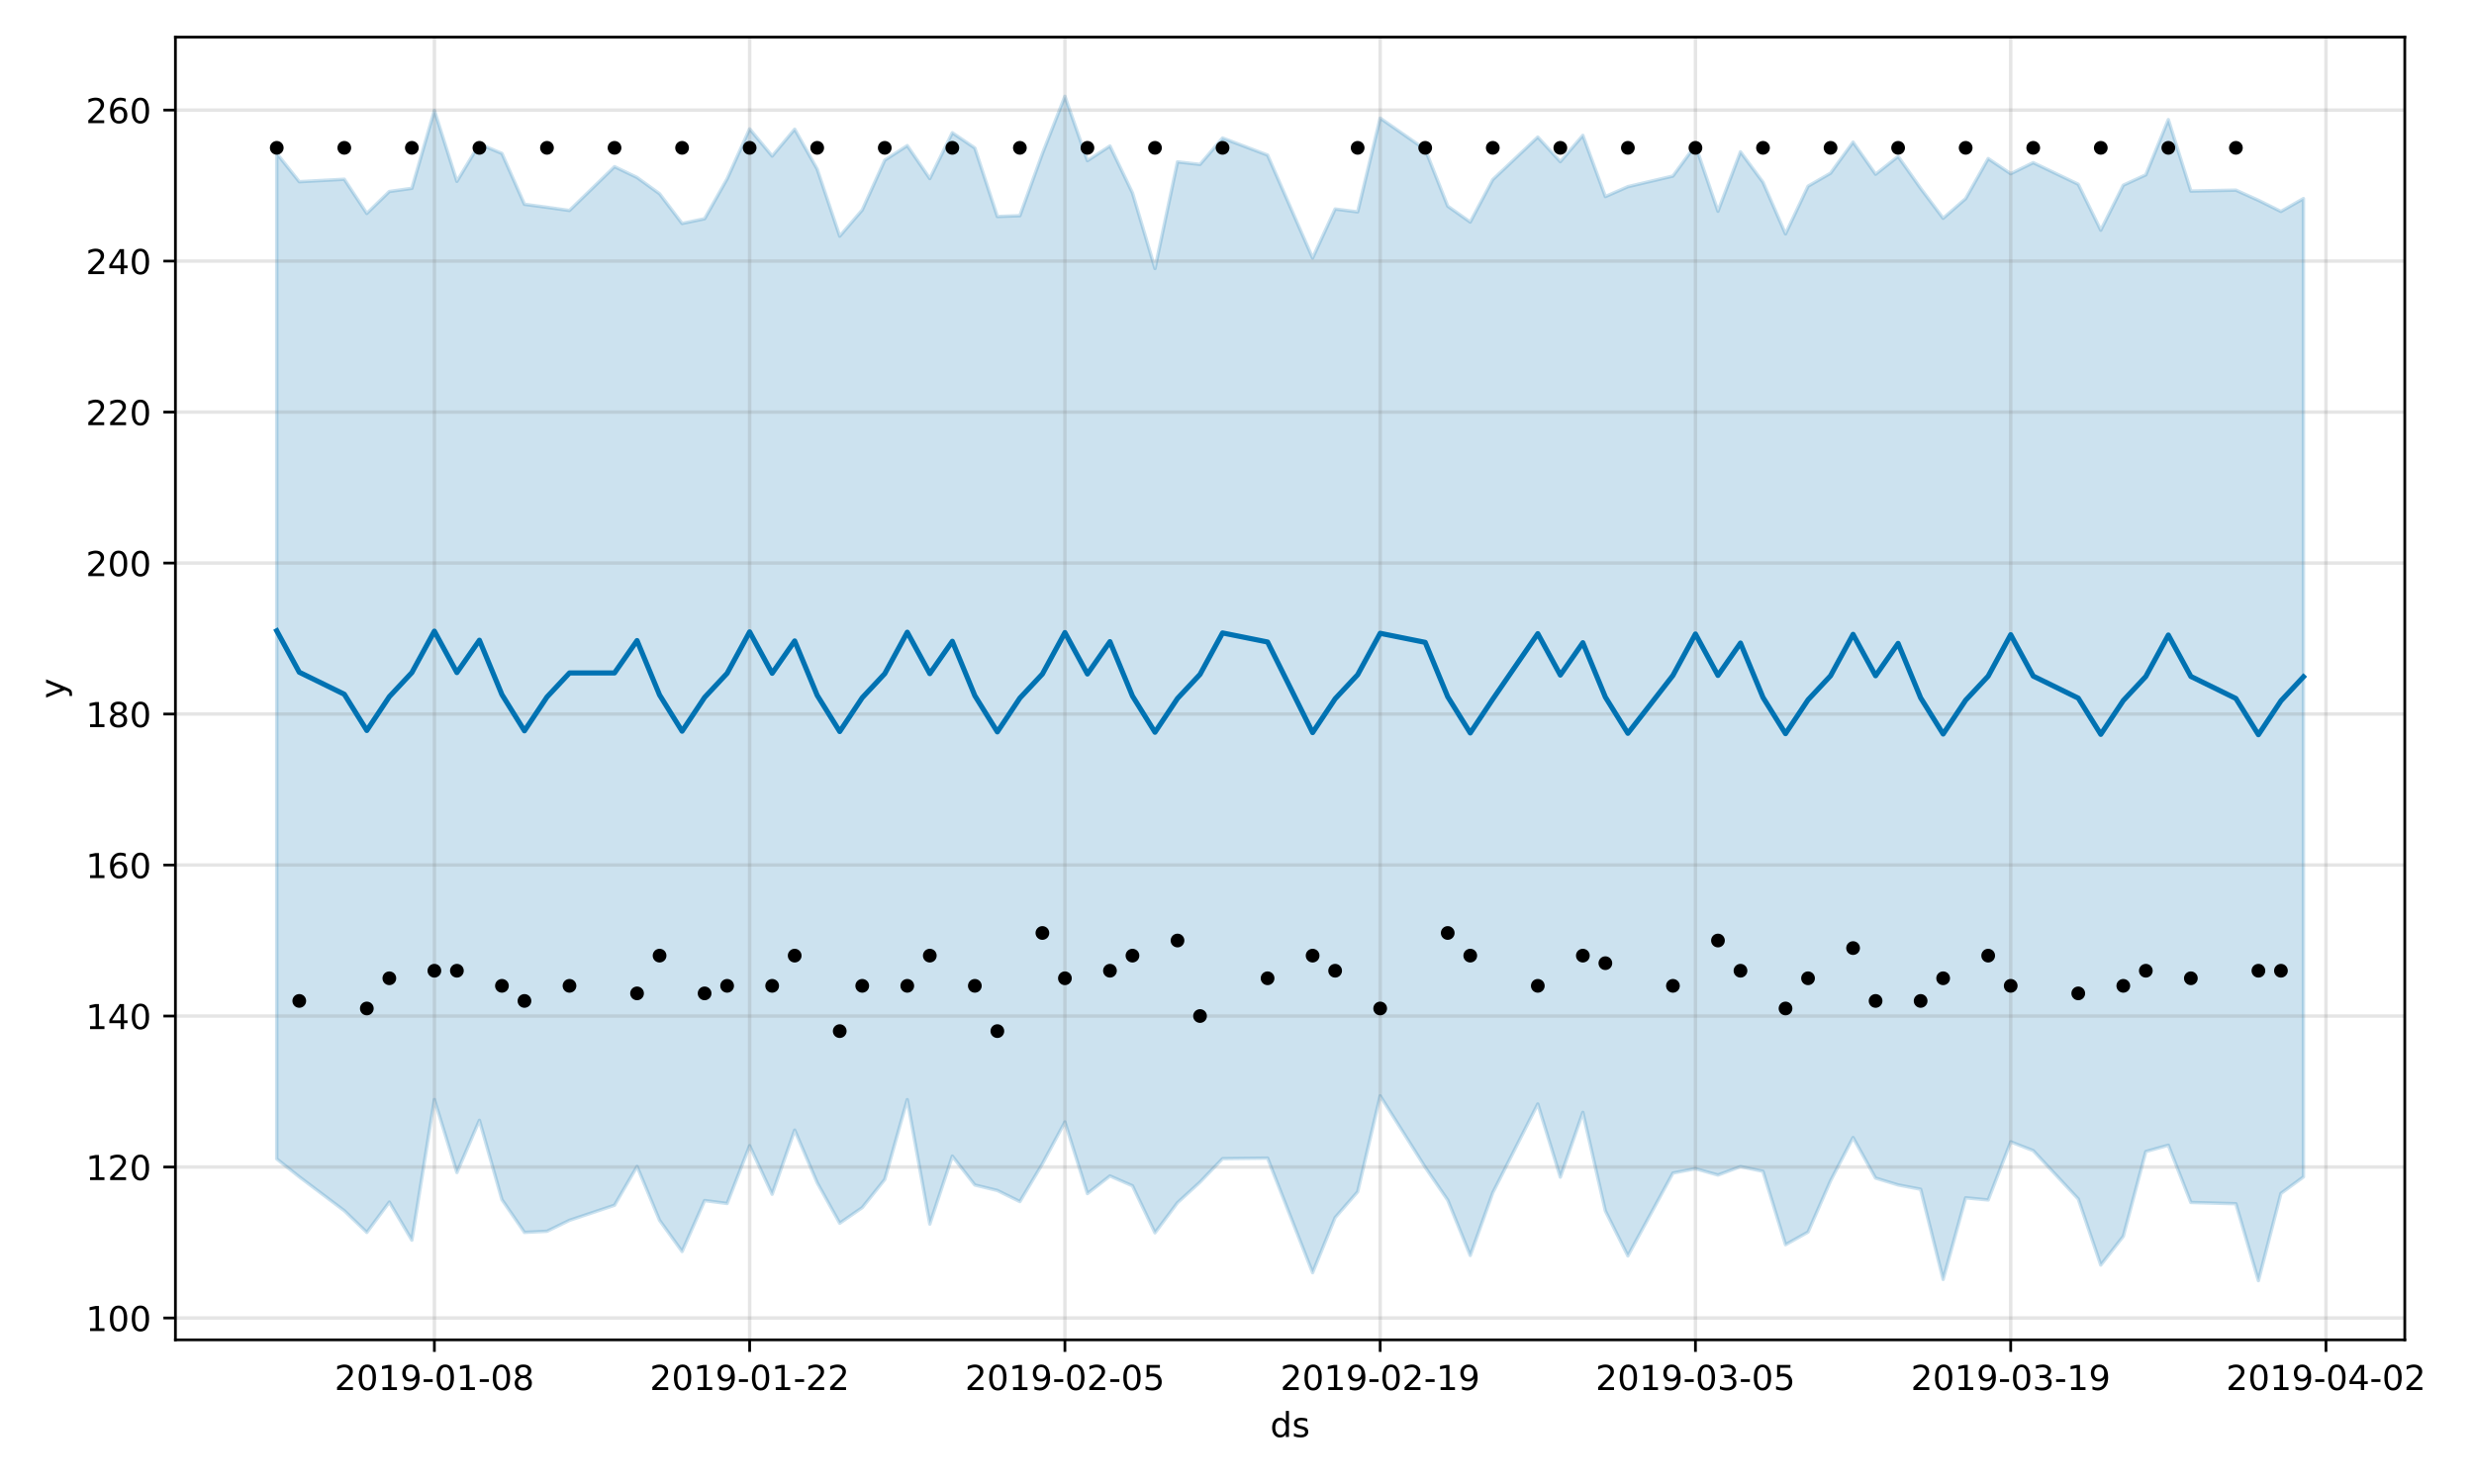 <?xml version="1.0" encoding="utf-8" standalone="no"?>
<!DOCTYPE svg PUBLIC "-//W3C//DTD SVG 1.1//EN"
  "http://www.w3.org/Graphics/SVG/1.1/DTD/svg11.dtd">
<!-- Created with matplotlib (https://matplotlib.org/) -->
<svg height="432pt" version="1.1" viewBox="0 0 720 432" width="720pt" xmlns="http://www.w3.org/2000/svg" xmlns:xlink="http://www.w3.org/1999/xlink">
 <defs>
  <style type="text/css">
*{stroke-linecap:butt;stroke-linejoin:round;}
  </style>
 </defs>
 <g id="figure_1">
  <g id="patch_1">
   <path d="M 0 432 
L 720 432 
L 720 0 
L 0 0 
z
" style="fill:#ffffff;"/>
  </g>
  <g id="axes_1">
   <g id="patch_2">
    <path d="M 51.05 390.04 
L 699.857 390.04 
L 699.857 10.8 
L 51.05 10.8 
z
" style="fill:#ffffff;"/>
   </g>
   <g id="PolyCollection_1">
    <defs>
     <path d="M 80.541 -387.337 
L 80.541 -94.64 
L 87.095 -89.426 
L 100.202 -79.551 
L 106.756 -73.233 
L 113.309 -82.071 
L 119.863 -70.975 
L 126.417 -111.919 
L 132.97 -90.672 
L 139.524 -105.872 
L 146.077 -82.779 
L 152.631 -73.239 
L 159.185 -73.569 
L 165.738 -76.756 
L 178.845 -81.15 
L 185.399 -92.448 
L 191.953 -76.766 
L 198.506 -67.678 
L 205.06 -82.511 
L 211.613 -81.656 
L 218.167 -98.473 
L 224.721 -84.349 
L 231.274 -103.017 
L 237.828 -87.706 
L 244.381 -75.918 
L 250.935 -80.462 
L 257.489 -88.652 
L 264.042 -111.895 
L 270.596 -75.663 
L 277.15 -95.452 
L 283.703 -87.039 
L 290.257 -85.448 
L 296.81 -82.21 
L 303.364 -93.2 
L 309.918 -105.384 
L 316.471 -84.541 
L 323.025 -89.669 
L 329.578 -86.802 
L 336.132 -73.124 
L 342.686 -81.892 
L 349.239 -87.876 
L 355.793 -94.705 
L 368.9 -94.861 
L 382.007 -61.527 
L 388.561 -77.557 
L 395.114 -85.068 
L 401.668 -112.989 
L 414.775 -92.209 
L 421.329 -82.636 
L 427.883 -66.532 
L 434.436 -84.784 
L 447.543 -110.621 
L 454.097 -89.339 
L 460.651 -108.185 
L 467.204 -79.49 
L 473.758 -66.413 
L 486.865 -90.521 
L 493.419 -91.786 
L 499.972 -89.939 
L 506.526 -92.395 
L 513.079 -91.019 
L 519.633 -69.666 
L 526.187 -73.339 
L 532.74 -88.268 
L 539.294 -100.856 
L 545.847 -89.049 
L 552.401 -87.061 
L 558.955 -85.805 
L 565.508 -59.555 
L 572.062 -83.312 
L 578.616 -82.689 
L 585.169 -99.601 
L 591.723 -97.046 
L 604.83 -82.983 
L 611.384 -63.738 
L 617.937 -72.117 
L 624.491 -96.78 
L 631.044 -98.617 
L 637.598 -81.953 
L 650.705 -81.583 
L 657.259 -59.198 
L 663.812 -84.592 
L 670.366 -89.396 
L 670.366 -374.193 
L 670.366 -374.193 
L 663.812 -370.448 
L 657.259 -373.698 
L 650.705 -376.65 
L 637.598 -376.378 
L 631.044 -397.179 
L 624.491 -381.107 
L 617.937 -378.095 
L 611.384 -364.984 
L 604.83 -378.368 
L 591.723 -384.654 
L 585.169 -381.429 
L 578.616 -385.832 
L 572.062 -374.19 
L 565.508 -368.455 
L 558.955 -377.186 
L 552.401 -386.463 
L 545.847 -381.279 
L 539.294 -390.634 
L 532.74 -381.587 
L 526.187 -377.797 
L 519.633 -363.912 
L 513.079 -378.941 
L 506.526 -387.798 
L 499.972 -370.506 
L 493.419 -389.691 
L 486.865 -380.755 
L 473.758 -377.665 
L 467.204 -374.776 
L 460.651 -392.598 
L 454.097 -384.936 
L 447.543 -392.108 
L 434.436 -379.712 
L 427.883 -367.357 
L 421.329 -371.987 
L 414.775 -388.496 
L 401.668 -397.618 
L 395.114 -370.323 
L 388.561 -371.153 
L 382.007 -356.902 
L 368.9 -386.851 
L 355.793 -391.823 
L 349.239 -384.141 
L 342.686 -384.878 
L 336.132 -353.841 
L 329.578 -375.854 
L 323.025 -389.502 
L 316.471 -385.224 
L 309.918 -403.962 
L 303.364 -387.293 
L 296.81 -369.213 
L 290.257 -368.968 
L 283.703 -388.92 
L 277.15 -393.357 
L 270.596 -380.023 
L 264.042 -389.613 
L 257.489 -385.376 
L 250.935 -370.871 
L 244.381 -363.253 
L 237.828 -382.761 
L 231.274 -394.395 
L 224.721 -386.578 
L 218.167 -394.483 
L 211.613 -379.944 
L 205.06 -368.327 
L 198.506 -366.956 
L 191.953 -375.594 
L 185.399 -380.344 
L 178.845 -383.482 
L 165.738 -370.731 
L 159.185 -371.655 
L 152.631 -372.532 
L 146.077 -387.337 
L 139.524 -390.062 
L 132.97 -379.212 
L 126.417 -399.854 
L 119.863 -377.178 
L 113.309 -376.261 
L 106.756 -369.868 
L 100.202 -379.824 
L 87.095 -379.111 
L 80.541 -387.337 
z
" id="m2e6fd5de5d" style="stroke:#0072b2;stroke-opacity:0.2;"/>
    </defs>
    <g clip-path="url(#p845498a375)">
     <use style="fill:#0072b2;fill-opacity:0.2;stroke:#0072b2;stroke-opacity:0.2;" x="0" xlink:href="#m2e6fd5de5d" y="432"/>
    </g>
   </g>
   <g id="matplotlib.axis_1">
    <g id="xtick_1">
     <g id="line2d_1">
      <path clip-path="url(#p845498a375)" d="M 126.417 390.04 
L 126.417 10.8 
" style="fill:none;stroke:#808080;stroke-linecap:square;stroke-opacity:0.2;"/>
     </g>
     <g id="line2d_2">
      <defs>
       <path d="M 0 0 
L 0 3.5 
" id="mdacd882f57" style="stroke:#000000;stroke-width:0.8;"/>
      </defs>
      <g>
       <use style="stroke:#000000;stroke-width:0.8;" x="126.417" xlink:href="#mdacd882f57" y="390.04"/>
      </g>
     </g>
     <g id="text_1">
      <!-- 2019-01-08 -->
      <defs>
       <path d="M 19.188 8.297 
L 53.609 8.297 
L 53.609 0 
L 7.328 0 
L 7.328 8.297 
Q 12.938 14.109 22.625 23.891 
Q 32.328 33.688 34.812 36.531 
Q 39.547 41.844 41.422 45.531 
Q 43.312 49.219 43.312 52.781 
Q 43.312 58.594 39.234 62.25 
Q 35.156 65.922 28.609 65.922 
Q 23.969 65.922 18.812 64.312 
Q 13.672 62.703 7.812 59.422 
L 7.812 69.391 
Q 13.766 71.781 18.938 73 
Q 24.125 74.219 28.422 74.219 
Q 39.75 74.219 46.484 68.547 
Q 53.219 62.891 53.219 53.422 
Q 53.219 48.922 51.531 44.891 
Q 49.859 40.875 45.406 35.406 
Q 44.188 33.984 37.641 27.219 
Q 31.109 20.453 19.188 8.297 
z
" id="DejaVuSans-50"/>
       <path d="M 31.781 66.406 
Q 24.172 66.406 20.328 58.906 
Q 16.5 51.422 16.5 36.375 
Q 16.5 21.391 20.328 13.891 
Q 24.172 6.391 31.781 6.391 
Q 39.453 6.391 43.281 13.891 
Q 47.125 21.391 47.125 36.375 
Q 47.125 51.422 43.281 58.906 
Q 39.453 66.406 31.781 66.406 
z
M 31.781 74.219 
Q 44.047 74.219 50.516 64.516 
Q 56.984 54.828 56.984 36.375 
Q 56.984 17.969 50.516 8.266 
Q 44.047 -1.422 31.781 -1.422 
Q 19.531 -1.422 13.062 8.266 
Q 6.594 17.969 6.594 36.375 
Q 6.594 54.828 13.062 64.516 
Q 19.531 74.219 31.781 74.219 
z
" id="DejaVuSans-48"/>
       <path d="M 12.406 8.297 
L 28.516 8.297 
L 28.516 63.922 
L 10.984 60.406 
L 10.984 69.391 
L 28.422 72.906 
L 38.281 72.906 
L 38.281 8.297 
L 54.391 8.297 
L 54.391 0 
L 12.406 0 
z
" id="DejaVuSans-49"/>
       <path d="M 10.984 1.516 
L 10.984 10.5 
Q 14.703 8.734 18.5 7.812 
Q 22.312 6.891 25.984 6.891 
Q 35.75 6.891 40.891 13.453 
Q 46.047 20.016 46.781 33.406 
Q 43.953 29.203 39.594 26.953 
Q 35.25 24.703 29.984 24.703 
Q 19.047 24.703 12.672 31.312 
Q 6.297 37.938 6.297 49.422 
Q 6.297 60.641 12.938 67.422 
Q 19.578 74.219 30.609 74.219 
Q 43.266 74.219 49.922 64.516 
Q 56.594 54.828 56.594 36.375 
Q 56.594 19.141 48.406 8.859 
Q 40.234 -1.422 26.422 -1.422 
Q 22.703 -1.422 18.891 -0.688 
Q 15.094 0.047 10.984 1.516 
z
M 30.609 32.422 
Q 37.25 32.422 41.125 36.953 
Q 45.016 41.5 45.016 49.422 
Q 45.016 57.281 41.125 61.844 
Q 37.25 66.406 30.609 66.406 
Q 23.969 66.406 20.094 61.844 
Q 16.219 57.281 16.219 49.422 
Q 16.219 41.5 20.094 36.953 
Q 23.969 32.422 30.609 32.422 
z
" id="DejaVuSans-57"/>
       <path d="M 4.891 31.391 
L 31.203 31.391 
L 31.203 23.391 
L 4.891 23.391 
z
" id="DejaVuSans-45"/>
       <path d="M 31.781 34.625 
Q 24.75 34.625 20.719 30.859 
Q 16.703 27.094 16.703 20.516 
Q 16.703 13.922 20.719 10.156 
Q 24.75 6.391 31.781 6.391 
Q 38.812 6.391 42.859 10.172 
Q 46.922 13.969 46.922 20.516 
Q 46.922 27.094 42.891 30.859 
Q 38.875 34.625 31.781 34.625 
z
M 21.922 38.812 
Q 15.578 40.375 12.031 44.719 
Q 8.5 49.078 8.5 55.328 
Q 8.5 64.062 14.719 69.141 
Q 20.953 74.219 31.781 74.219 
Q 42.672 74.219 48.875 69.141 
Q 55.078 64.062 55.078 55.328 
Q 55.078 49.078 51.531 44.719 
Q 48 40.375 41.703 38.812 
Q 48.828 37.156 52.797 32.312 
Q 56.781 27.484 56.781 20.516 
Q 56.781 9.906 50.312 4.234 
Q 43.844 -1.422 31.781 -1.422 
Q 19.734 -1.422 13.25 4.234 
Q 6.781 9.906 6.781 20.516 
Q 6.781 27.484 10.781 32.312 
Q 14.797 37.156 21.922 38.812 
z
M 18.312 54.391 
Q 18.312 48.734 21.844 45.562 
Q 25.391 42.391 31.781 42.391 
Q 38.141 42.391 41.719 45.562 
Q 45.312 48.734 45.312 54.391 
Q 45.312 60.062 41.719 63.234 
Q 38.141 66.406 31.781 66.406 
Q 25.391 66.406 21.844 63.234 
Q 18.312 60.062 18.312 54.391 
z
" id="DejaVuSans-56"/>
      </defs>
      <g transform="translate(97.359 404.638)scale(0.1 -0.1)">
       <use xlink:href="#DejaVuSans-50"/>
       <use x="63.623" xlink:href="#DejaVuSans-48"/>
       <use x="127.246" xlink:href="#DejaVuSans-49"/>
       <use x="190.869" xlink:href="#DejaVuSans-57"/>
       <use x="254.492" xlink:href="#DejaVuSans-45"/>
       <use x="290.576" xlink:href="#DejaVuSans-48"/>
       <use x="354.199" xlink:href="#DejaVuSans-49"/>
       <use x="417.822" xlink:href="#DejaVuSans-45"/>
       <use x="453.906" xlink:href="#DejaVuSans-48"/>
       <use x="517.529" xlink:href="#DejaVuSans-56"/>
      </g>
     </g>
    </g>
    <g id="xtick_2">
     <g id="line2d_3">
      <path clip-path="url(#p845498a375)" d="M 218.167 390.04 
L 218.167 10.8 
" style="fill:none;stroke:#808080;stroke-linecap:square;stroke-opacity:0.2;"/>
     </g>
     <g id="line2d_4">
      <g>
       <use style="stroke:#000000;stroke-width:0.8;" x="218.167" xlink:href="#mdacd882f57" y="390.04"/>
      </g>
     </g>
     <g id="text_2">
      <!-- 2019-01-22 -->
      <g transform="translate(189.109 404.638)scale(0.1 -0.1)">
       <use xlink:href="#DejaVuSans-50"/>
       <use x="63.623" xlink:href="#DejaVuSans-48"/>
       <use x="127.246" xlink:href="#DejaVuSans-49"/>
       <use x="190.869" xlink:href="#DejaVuSans-57"/>
       <use x="254.492" xlink:href="#DejaVuSans-45"/>
       <use x="290.576" xlink:href="#DejaVuSans-48"/>
       <use x="354.199" xlink:href="#DejaVuSans-49"/>
       <use x="417.822" xlink:href="#DejaVuSans-45"/>
       <use x="453.906" xlink:href="#DejaVuSans-50"/>
       <use x="517.529" xlink:href="#DejaVuSans-50"/>
      </g>
     </g>
    </g>
    <g id="xtick_3">
     <g id="line2d_5">
      <path clip-path="url(#p845498a375)" d="M 309.918 390.04 
L 309.918 10.8 
" style="fill:none;stroke:#808080;stroke-linecap:square;stroke-opacity:0.2;"/>
     </g>
     <g id="line2d_6">
      <g>
       <use style="stroke:#000000;stroke-width:0.8;" x="309.918" xlink:href="#mdacd882f57" y="390.04"/>
      </g>
     </g>
     <g id="text_3">
      <!-- 2019-02-05 -->
      <defs>
       <path d="M 10.797 72.906 
L 49.516 72.906 
L 49.516 64.594 
L 19.828 64.594 
L 19.828 46.734 
Q 21.969 47.469 24.109 47.828 
Q 26.266 48.188 28.422 48.188 
Q 40.625 48.188 47.75 41.5 
Q 54.891 34.812 54.891 23.391 
Q 54.891 11.625 47.562 5.094 
Q 40.234 -1.422 26.906 -1.422 
Q 22.312 -1.422 17.547 -0.641 
Q 12.797 0.141 7.719 1.703 
L 7.719 11.625 
Q 12.109 9.234 16.797 8.062 
Q 21.484 6.891 26.703 6.891 
Q 35.156 6.891 40.078 11.328 
Q 45.016 15.766 45.016 23.391 
Q 45.016 31 40.078 35.438 
Q 35.156 39.891 26.703 39.891 
Q 22.75 39.891 18.812 39.016 
Q 14.891 38.141 10.797 36.281 
z
" id="DejaVuSans-53"/>
      </defs>
      <g transform="translate(280.86 404.638)scale(0.1 -0.1)">
       <use xlink:href="#DejaVuSans-50"/>
       <use x="63.623" xlink:href="#DejaVuSans-48"/>
       <use x="127.246" xlink:href="#DejaVuSans-49"/>
       <use x="190.869" xlink:href="#DejaVuSans-57"/>
       <use x="254.492" xlink:href="#DejaVuSans-45"/>
       <use x="290.576" xlink:href="#DejaVuSans-48"/>
       <use x="354.199" xlink:href="#DejaVuSans-50"/>
       <use x="417.822" xlink:href="#DejaVuSans-45"/>
       <use x="453.906" xlink:href="#DejaVuSans-48"/>
       <use x="517.529" xlink:href="#DejaVuSans-53"/>
      </g>
     </g>
    </g>
    <g id="xtick_4">
     <g id="line2d_7">
      <path clip-path="url(#p845498a375)" d="M 401.668 390.04 
L 401.668 10.8 
" style="fill:none;stroke:#808080;stroke-linecap:square;stroke-opacity:0.2;"/>
     </g>
     <g id="line2d_8">
      <g>
       <use style="stroke:#000000;stroke-width:0.8;" x="401.668" xlink:href="#mdacd882f57" y="390.04"/>
      </g>
     </g>
     <g id="text_4">
      <!-- 2019-02-19 -->
      <g transform="translate(372.61 404.638)scale(0.1 -0.1)">
       <use xlink:href="#DejaVuSans-50"/>
       <use x="63.623" xlink:href="#DejaVuSans-48"/>
       <use x="127.246" xlink:href="#DejaVuSans-49"/>
       <use x="190.869" xlink:href="#DejaVuSans-57"/>
       <use x="254.492" xlink:href="#DejaVuSans-45"/>
       <use x="290.576" xlink:href="#DejaVuSans-48"/>
       <use x="354.199" xlink:href="#DejaVuSans-50"/>
       <use x="417.822" xlink:href="#DejaVuSans-45"/>
       <use x="453.906" xlink:href="#DejaVuSans-49"/>
       <use x="517.529" xlink:href="#DejaVuSans-57"/>
      </g>
     </g>
    </g>
    <g id="xtick_5">
     <g id="line2d_9">
      <path clip-path="url(#p845498a375)" d="M 493.419 390.04 
L 493.419 10.8 
" style="fill:none;stroke:#808080;stroke-linecap:square;stroke-opacity:0.2;"/>
     </g>
     <g id="line2d_10">
      <g>
       <use style="stroke:#000000;stroke-width:0.8;" x="493.419" xlink:href="#mdacd882f57" y="390.04"/>
      </g>
     </g>
     <g id="text_5">
      <!-- 2019-03-05 -->
      <defs>
       <path d="M 40.578 39.312 
Q 47.656 37.797 51.625 33 
Q 55.609 28.219 55.609 21.188 
Q 55.609 10.406 48.188 4.484 
Q 40.766 -1.422 27.094 -1.422 
Q 22.516 -1.422 17.656 -0.516 
Q 12.797 0.391 7.625 2.203 
L 7.625 11.719 
Q 11.719 9.328 16.594 8.109 
Q 21.484 6.891 26.812 6.891 
Q 36.078 6.891 40.938 10.547 
Q 45.797 14.203 45.797 21.188 
Q 45.797 27.641 41.281 31.266 
Q 36.766 34.906 28.719 34.906 
L 20.219 34.906 
L 20.219 43.016 
L 29.109 43.016 
Q 36.375 43.016 40.234 45.922 
Q 44.094 48.828 44.094 54.297 
Q 44.094 59.906 40.109 62.906 
Q 36.141 65.922 28.719 65.922 
Q 24.656 65.922 20.016 65.031 
Q 15.375 64.156 9.812 62.312 
L 9.812 71.094 
Q 15.438 72.656 20.344 73.438 
Q 25.25 74.219 29.594 74.219 
Q 40.828 74.219 47.359 69.109 
Q 53.906 64.016 53.906 55.328 
Q 53.906 49.266 50.438 45.094 
Q 46.969 40.922 40.578 39.312 
z
" id="DejaVuSans-51"/>
      </defs>
      <g transform="translate(464.361 404.638)scale(0.1 -0.1)">
       <use xlink:href="#DejaVuSans-50"/>
       <use x="63.623" xlink:href="#DejaVuSans-48"/>
       <use x="127.246" xlink:href="#DejaVuSans-49"/>
       <use x="190.869" xlink:href="#DejaVuSans-57"/>
       <use x="254.492" xlink:href="#DejaVuSans-45"/>
       <use x="290.576" xlink:href="#DejaVuSans-48"/>
       <use x="354.199" xlink:href="#DejaVuSans-51"/>
       <use x="417.822" xlink:href="#DejaVuSans-45"/>
       <use x="453.906" xlink:href="#DejaVuSans-48"/>
       <use x="517.529" xlink:href="#DejaVuSans-53"/>
      </g>
     </g>
    </g>
    <g id="xtick_6">
     <g id="line2d_11">
      <path clip-path="url(#p845498a375)" d="M 585.169 390.04 
L 585.169 10.8 
" style="fill:none;stroke:#808080;stroke-linecap:square;stroke-opacity:0.2;"/>
     </g>
     <g id="line2d_12">
      <g>
       <use style="stroke:#000000;stroke-width:0.8;" x="585.169" xlink:href="#mdacd882f57" y="390.04"/>
      </g>
     </g>
     <g id="text_6">
      <!-- 2019-03-19 -->
      <g transform="translate(556.111 404.638)scale(0.1 -0.1)">
       <use xlink:href="#DejaVuSans-50"/>
       <use x="63.623" xlink:href="#DejaVuSans-48"/>
       <use x="127.246" xlink:href="#DejaVuSans-49"/>
       <use x="190.869" xlink:href="#DejaVuSans-57"/>
       <use x="254.492" xlink:href="#DejaVuSans-45"/>
       <use x="290.576" xlink:href="#DejaVuSans-48"/>
       <use x="354.199" xlink:href="#DejaVuSans-51"/>
       <use x="417.822" xlink:href="#DejaVuSans-45"/>
       <use x="453.906" xlink:href="#DejaVuSans-49"/>
       <use x="517.529" xlink:href="#DejaVuSans-57"/>
      </g>
     </g>
    </g>
    <g id="xtick_7">
     <g id="line2d_13">
      <path clip-path="url(#p845498a375)" d="M 676.92 390.04 
L 676.92 10.8 
" style="fill:none;stroke:#808080;stroke-linecap:square;stroke-opacity:0.2;"/>
     </g>
     <g id="line2d_14">
      <g>
       <use style="stroke:#000000;stroke-width:0.8;" x="676.92" xlink:href="#mdacd882f57" y="390.04"/>
      </g>
     </g>
     <g id="text_7">
      <!-- 2019-04-02 -->
      <defs>
       <path d="M 37.797 64.312 
L 12.891 25.391 
L 37.797 25.391 
z
M 35.203 72.906 
L 47.609 72.906 
L 47.609 25.391 
L 58.016 25.391 
L 58.016 17.188 
L 47.609 17.188 
L 47.609 0 
L 37.797 0 
L 37.797 17.188 
L 4.891 17.188 
L 4.891 26.703 
z
" id="DejaVuSans-52"/>
      </defs>
      <g transform="translate(647.862 404.638)scale(0.1 -0.1)">
       <use xlink:href="#DejaVuSans-50"/>
       <use x="63.623" xlink:href="#DejaVuSans-48"/>
       <use x="127.246" xlink:href="#DejaVuSans-49"/>
       <use x="190.869" xlink:href="#DejaVuSans-57"/>
       <use x="254.492" xlink:href="#DejaVuSans-45"/>
       <use x="290.576" xlink:href="#DejaVuSans-48"/>
       <use x="354.199" xlink:href="#DejaVuSans-52"/>
       <use x="417.822" xlink:href="#DejaVuSans-45"/>
       <use x="453.906" xlink:href="#DejaVuSans-48"/>
       <use x="517.529" xlink:href="#DejaVuSans-50"/>
      </g>
     </g>
    </g>
    <g id="text_8">
     <!-- ds -->
     <defs>
      <path d="M 45.406 46.391 
L 45.406 75.984 
L 54.391 75.984 
L 54.391 0 
L 45.406 0 
L 45.406 8.203 
Q 42.578 3.328 38.25 0.953 
Q 33.938 -1.422 27.875 -1.422 
Q 17.969 -1.422 11.734 6.484 
Q 5.516 14.406 5.516 27.297 
Q 5.516 40.188 11.734 48.094 
Q 17.969 56 27.875 56 
Q 33.938 56 38.25 53.625 
Q 42.578 51.266 45.406 46.391 
z
M 14.797 27.297 
Q 14.797 17.391 18.875 11.75 
Q 22.953 6.109 30.078 6.109 
Q 37.203 6.109 41.297 11.75 
Q 45.406 17.391 45.406 27.297 
Q 45.406 37.203 41.297 42.844 
Q 37.203 48.484 30.078 48.484 
Q 22.953 48.484 18.875 42.844 
Q 14.797 37.203 14.797 27.297 
z
" id="DejaVuSans-100"/>
      <path d="M 44.281 53.078 
L 44.281 44.578 
Q 40.484 46.531 36.375 47.5 
Q 32.281 48.484 27.875 48.484 
Q 21.188 48.484 17.844 46.438 
Q 14.5 44.391 14.5 40.281 
Q 14.5 37.156 16.891 35.375 
Q 19.281 33.594 26.516 31.984 
L 29.594 31.297 
Q 39.156 29.25 43.188 25.516 
Q 47.219 21.781 47.219 15.094 
Q 47.219 7.469 41.188 3.016 
Q 35.156 -1.422 24.609 -1.422 
Q 20.219 -1.422 15.453 -0.562 
Q 10.688 0.297 5.422 2 
L 5.422 11.281 
Q 10.406 8.688 15.234 7.391 
Q 20.062 6.109 24.812 6.109 
Q 31.156 6.109 34.562 8.281 
Q 37.984 10.453 37.984 14.406 
Q 37.984 18.062 35.516 20.016 
Q 33.062 21.969 24.703 23.781 
L 21.578 24.516 
Q 13.234 26.266 9.516 29.906 
Q 5.812 33.547 5.812 39.891 
Q 5.812 47.609 11.281 51.797 
Q 16.75 56 26.812 56 
Q 31.781 56 36.172 55.266 
Q 40.578 54.547 44.281 53.078 
z
" id="DejaVuSans-115"/>
     </defs>
     <g transform="translate(369.675 418.317)scale(0.1 -0.1)">
      <use xlink:href="#DejaVuSans-100"/>
      <use x="63.477" xlink:href="#DejaVuSans-115"/>
     </g>
    </g>
   </g>
   <g id="matplotlib.axis_2">
    <g id="ytick_1">
     <g id="line2d_15">
      <path clip-path="url(#p845498a375)" d="M 51.05 383.679 
L 699.857 383.679 
" style="fill:none;stroke:#808080;stroke-linecap:square;stroke-opacity:0.2;"/>
     </g>
     <g id="line2d_16">
      <defs>
       <path d="M 0 0 
L -3.5 0 
" id="m6ed78bc541" style="stroke:#000000;stroke-width:0.8;"/>
      </defs>
      <g>
       <use style="stroke:#000000;stroke-width:0.8;" x="51.05" xlink:href="#m6ed78bc541" y="383.679"/>
      </g>
     </g>
     <g id="text_9">
      <!-- 100 -->
      <g transform="translate(24.962 387.478)scale(0.1 -0.1)">
       <use xlink:href="#DejaVuSans-49"/>
       <use x="63.623" xlink:href="#DejaVuSans-48"/>
       <use x="127.246" xlink:href="#DejaVuSans-48"/>
      </g>
     </g>
    </g>
    <g id="ytick_2">
     <g id="line2d_17">
      <path clip-path="url(#p845498a375)" d="M 51.05 339.725 
L 699.857 339.725 
" style="fill:none;stroke:#808080;stroke-linecap:square;stroke-opacity:0.2;"/>
     </g>
     <g id="line2d_18">
      <g>
       <use style="stroke:#000000;stroke-width:0.8;" x="51.05" xlink:href="#m6ed78bc541" y="339.725"/>
      </g>
     </g>
     <g id="text_10">
      <!-- 120 -->
      <g transform="translate(24.962 343.524)scale(0.1 -0.1)">
       <use xlink:href="#DejaVuSans-49"/>
       <use x="63.623" xlink:href="#DejaVuSans-50"/>
       <use x="127.246" xlink:href="#DejaVuSans-48"/>
      </g>
     </g>
    </g>
    <g id="ytick_3">
     <g id="line2d_19">
      <path clip-path="url(#p845498a375)" d="M 51.05 295.771 
L 699.857 295.771 
" style="fill:none;stroke:#808080;stroke-linecap:square;stroke-opacity:0.2;"/>
     </g>
     <g id="line2d_20">
      <g>
       <use style="stroke:#000000;stroke-width:0.8;" x="51.05" xlink:href="#m6ed78bc541" y="295.771"/>
      </g>
     </g>
     <g id="text_11">
      <!-- 140 -->
      <g transform="translate(24.962 299.57)scale(0.1 -0.1)">
       <use xlink:href="#DejaVuSans-49"/>
       <use x="63.623" xlink:href="#DejaVuSans-52"/>
       <use x="127.246" xlink:href="#DejaVuSans-48"/>
      </g>
     </g>
    </g>
    <g id="ytick_4">
     <g id="line2d_21">
      <path clip-path="url(#p845498a375)" d="M 51.05 251.817 
L 699.857 251.817 
" style="fill:none;stroke:#808080;stroke-linecap:square;stroke-opacity:0.2;"/>
     </g>
     <g id="line2d_22">
      <g>
       <use style="stroke:#000000;stroke-width:0.8;" x="51.05" xlink:href="#m6ed78bc541" y="251.817"/>
      </g>
     </g>
     <g id="text_12">
      <!-- 160 -->
      <defs>
       <path d="M 33.016 40.375 
Q 26.375 40.375 22.484 35.828 
Q 18.609 31.297 18.609 23.391 
Q 18.609 15.531 22.484 10.953 
Q 26.375 6.391 33.016 6.391 
Q 39.656 6.391 43.531 10.953 
Q 47.406 15.531 47.406 23.391 
Q 47.406 31.297 43.531 35.828 
Q 39.656 40.375 33.016 40.375 
z
M 52.594 71.297 
L 52.594 62.312 
Q 48.875 64.062 45.094 64.984 
Q 41.312 65.922 37.594 65.922 
Q 27.828 65.922 22.672 59.328 
Q 17.531 52.734 16.797 39.406 
Q 19.672 43.656 24.016 45.922 
Q 28.375 48.188 33.594 48.188 
Q 44.578 48.188 50.953 41.516 
Q 57.328 34.859 57.328 23.391 
Q 57.328 12.156 50.688 5.359 
Q 44.047 -1.422 33.016 -1.422 
Q 20.359 -1.422 13.672 8.266 
Q 6.984 17.969 6.984 36.375 
Q 6.984 53.656 15.188 63.938 
Q 23.391 74.219 37.203 74.219 
Q 40.922 74.219 44.703 73.484 
Q 48.484 72.75 52.594 71.297 
z
" id="DejaVuSans-54"/>
      </defs>
      <g transform="translate(24.962 255.616)scale(0.1 -0.1)">
       <use xlink:href="#DejaVuSans-49"/>
       <use x="63.623" xlink:href="#DejaVuSans-54"/>
       <use x="127.246" xlink:href="#DejaVuSans-48"/>
      </g>
     </g>
    </g>
    <g id="ytick_5">
     <g id="line2d_23">
      <path clip-path="url(#p845498a375)" d="M 51.05 207.863 
L 699.857 207.863 
" style="fill:none;stroke:#808080;stroke-linecap:square;stroke-opacity:0.2;"/>
     </g>
     <g id="line2d_24">
      <g>
       <use style="stroke:#000000;stroke-width:0.8;" x="51.05" xlink:href="#m6ed78bc541" y="207.863"/>
      </g>
     </g>
     <g id="text_13">
      <!-- 180 -->
      <g transform="translate(24.962 211.662)scale(0.1 -0.1)">
       <use xlink:href="#DejaVuSans-49"/>
       <use x="63.623" xlink:href="#DejaVuSans-56"/>
       <use x="127.246" xlink:href="#DejaVuSans-48"/>
      </g>
     </g>
    </g>
    <g id="ytick_6">
     <g id="line2d_25">
      <path clip-path="url(#p845498a375)" d="M 51.05 163.909 
L 699.857 163.909 
" style="fill:none;stroke:#808080;stroke-linecap:square;stroke-opacity:0.2;"/>
     </g>
     <g id="line2d_26">
      <g>
       <use style="stroke:#000000;stroke-width:0.8;" x="51.05" xlink:href="#m6ed78bc541" y="163.909"/>
      </g>
     </g>
     <g id="text_14">
      <!-- 200 -->
      <g transform="translate(24.962 167.708)scale(0.1 -0.1)">
       <use xlink:href="#DejaVuSans-50"/>
       <use x="63.623" xlink:href="#DejaVuSans-48"/>
       <use x="127.246" xlink:href="#DejaVuSans-48"/>
      </g>
     </g>
    </g>
    <g id="ytick_7">
     <g id="line2d_27">
      <path clip-path="url(#p845498a375)" d="M 51.05 119.955 
L 699.857 119.955 
" style="fill:none;stroke:#808080;stroke-linecap:square;stroke-opacity:0.2;"/>
     </g>
     <g id="line2d_28">
      <g>
       <use style="stroke:#000000;stroke-width:0.8;" x="51.05" xlink:href="#m6ed78bc541" y="119.955"/>
      </g>
     </g>
     <g id="text_15">
      <!-- 220 -->
      <g transform="translate(24.962 123.754)scale(0.1 -0.1)">
       <use xlink:href="#DejaVuSans-50"/>
       <use x="63.623" xlink:href="#DejaVuSans-50"/>
       <use x="127.246" xlink:href="#DejaVuSans-48"/>
      </g>
     </g>
    </g>
    <g id="ytick_8">
     <g id="line2d_29">
      <path clip-path="url(#p845498a375)" d="M 51.05 76.001 
L 699.857 76.001 
" style="fill:none;stroke:#808080;stroke-linecap:square;stroke-opacity:0.2;"/>
     </g>
     <g id="line2d_30">
      <g>
       <use style="stroke:#000000;stroke-width:0.8;" x="51.05" xlink:href="#m6ed78bc541" y="76.001"/>
      </g>
     </g>
     <g id="text_16">
      <!-- 240 -->
      <g transform="translate(24.962 79.8)scale(0.1 -0.1)">
       <use xlink:href="#DejaVuSans-50"/>
       <use x="63.623" xlink:href="#DejaVuSans-52"/>
       <use x="127.246" xlink:href="#DejaVuSans-48"/>
      </g>
     </g>
    </g>
    <g id="ytick_9">
     <g id="line2d_31">
      <path clip-path="url(#p845498a375)" d="M 51.05 32.047 
L 699.857 32.047 
" style="fill:none;stroke:#808080;stroke-linecap:square;stroke-opacity:0.2;"/>
     </g>
     <g id="line2d_32">
      <g>
       <use style="stroke:#000000;stroke-width:0.8;" x="51.05" xlink:href="#m6ed78bc541" y="32.047"/>
      </g>
     </g>
     <g id="text_17">
      <!-- 260 -->
      <g transform="translate(24.962 35.846)scale(0.1 -0.1)">
       <use xlink:href="#DejaVuSans-50"/>
       <use x="63.623" xlink:href="#DejaVuSans-54"/>
       <use x="127.246" xlink:href="#DejaVuSans-48"/>
      </g>
     </g>
    </g>
    <g id="text_18">
     <!-- y -->
     <defs>
      <path d="M 32.172 -5.078 
Q 28.375 -14.844 24.75 -17.812 
Q 21.141 -20.797 15.094 -20.797 
L 7.906 -20.797 
L 7.906 -13.281 
L 13.188 -13.281 
Q 16.891 -13.281 18.938 -11.516 
Q 21 -9.766 23.484 -3.219 
L 25.094 0.875 
L 2.984 54.688 
L 12.5 54.688 
L 29.594 11.922 
L 46.688 54.688 
L 56.203 54.688 
z
" id="DejaVuSans-121"/>
     </defs>
     <g transform="translate(18.883 203.379)rotate(-90)scale(0.1 -0.1)">
      <use xlink:href="#DejaVuSans-121"/>
     </g>
    </g>
   </g>
   <g id="line2d_33">
    <defs>
     <path d="M 0 1.5 
C 0.398 1.5 0.779 1.342 1.061 1.061 
C 1.342 0.779 1.5 0.398 1.5 0 
C 1.5 -0.398 1.342 -0.779 1.061 -1.061 
C 0.779 -1.342 0.398 -1.5 0 -1.5 
C -0.398 -1.5 -0.779 -1.342 -1.061 -1.061 
C -1.342 -0.779 -1.5 -0.398 -1.5 0 
C -1.5 0.398 -1.342 0.779 -1.061 1.061 
C -0.779 1.342 -0.398 1.5 0 1.5 
z
" id="m0d6b6deb2a" style="stroke:#000000;"/>
    </defs>
    <g clip-path="url(#p845498a375)">
     <use style="stroke:#000000;" x="80.541" xlink:href="#m0d6b6deb2a" y="43.035"/>
     <use style="stroke:#000000;" x="87.095" xlink:href="#m0d6b6deb2a" y="291.375"/>
     <use style="stroke:#000000;" x="100.202" xlink:href="#m0d6b6deb2a" y="43.035"/>
     <use style="stroke:#000000;" x="106.756" xlink:href="#m0d6b6deb2a" y="293.573"/>
     <use style="stroke:#000000;" x="113.309" xlink:href="#m0d6b6deb2a" y="284.782"/>
     <use style="stroke:#000000;" x="119.863" xlink:href="#m0d6b6deb2a" y="43.035"/>
     <use style="stroke:#000000;" x="126.417" xlink:href="#m0d6b6deb2a" y="282.585"/>
     <use style="stroke:#000000;" x="132.97" xlink:href="#m0d6b6deb2a" y="282.585"/>
     <use style="stroke:#000000;" x="139.524" xlink:href="#m0d6b6deb2a" y="43.035"/>
     <use style="stroke:#000000;" x="146.077" xlink:href="#m0d6b6deb2a" y="286.98"/>
     <use style="stroke:#000000;" x="152.631" xlink:href="#m0d6b6deb2a" y="291.375"/>
     <use style="stroke:#000000;" x="159.185" xlink:href="#m0d6b6deb2a" y="43.035"/>
     <use style="stroke:#000000;" x="165.738" xlink:href="#m0d6b6deb2a" y="286.98"/>
     <use style="stroke:#000000;" x="178.845" xlink:href="#m0d6b6deb2a" y="43.035"/>
     <use style="stroke:#000000;" x="185.399" xlink:href="#m0d6b6deb2a" y="289.178"/>
     <use style="stroke:#000000;" x="191.953" xlink:href="#m0d6b6deb2a" y="278.189"/>
     <use style="stroke:#000000;" x="198.506" xlink:href="#m0d6b6deb2a" y="43.035"/>
     <use style="stroke:#000000;" x="205.06" xlink:href="#m0d6b6deb2a" y="289.178"/>
     <use style="stroke:#000000;" x="211.613" xlink:href="#m0d6b6deb2a" y="286.98"/>
     <use style="stroke:#000000;" x="218.167" xlink:href="#m0d6b6deb2a" y="43.035"/>
     <use style="stroke:#000000;" x="224.721" xlink:href="#m0d6b6deb2a" y="286.98"/>
     <use style="stroke:#000000;" x="231.274" xlink:href="#m0d6b6deb2a" y="278.189"/>
     <use style="stroke:#000000;" x="237.828" xlink:href="#m0d6b6deb2a" y="43.035"/>
     <use style="stroke:#000000;" x="244.381" xlink:href="#m0d6b6deb2a" y="300.166"/>
     <use style="stroke:#000000;" x="250.935" xlink:href="#m0d6b6deb2a" y="286.98"/>
     <use style="stroke:#000000;" x="257.489" xlink:href="#m0d6b6deb2a" y="43.035"/>
     <use style="stroke:#000000;" x="264.042" xlink:href="#m0d6b6deb2a" y="286.98"/>
     <use style="stroke:#000000;" x="270.596" xlink:href="#m0d6b6deb2a" y="278.189"/>
     <use style="stroke:#000000;" x="277.15" xlink:href="#m0d6b6deb2a" y="43.035"/>
     <use style="stroke:#000000;" x="283.703" xlink:href="#m0d6b6deb2a" y="286.98"/>
     <use style="stroke:#000000;" x="290.257" xlink:href="#m0d6b6deb2a" y="300.166"/>
     <use style="stroke:#000000;" x="296.81" xlink:href="#m0d6b6deb2a" y="43.035"/>
     <use style="stroke:#000000;" x="303.364" xlink:href="#m0d6b6deb2a" y="271.596"/>
     <use style="stroke:#000000;" x="309.918" xlink:href="#m0d6b6deb2a" y="284.782"/>
     <use style="stroke:#000000;" x="316.471" xlink:href="#m0d6b6deb2a" y="43.035"/>
     <use style="stroke:#000000;" x="323.025" xlink:href="#m0d6b6deb2a" y="282.585"/>
     <use style="stroke:#000000;" x="329.578" xlink:href="#m0d6b6deb2a" y="278.189"/>
     <use style="stroke:#000000;" x="336.132" xlink:href="#m0d6b6deb2a" y="43.035"/>
     <use style="stroke:#000000;" x="342.686" xlink:href="#m0d6b6deb2a" y="273.794"/>
     <use style="stroke:#000000;" x="349.239" xlink:href="#m0d6b6deb2a" y="295.771"/>
     <use style="stroke:#000000;" x="355.793" xlink:href="#m0d6b6deb2a" y="43.035"/>
     <use style="stroke:#000000;" x="368.9" xlink:href="#m0d6b6deb2a" y="284.782"/>
     <use style="stroke:#000000;" x="382.007" xlink:href="#m0d6b6deb2a" y="278.189"/>
     <use style="stroke:#000000;" x="388.561" xlink:href="#m0d6b6deb2a" y="282.585"/>
     <use style="stroke:#000000;" x="395.114" xlink:href="#m0d6b6deb2a" y="43.035"/>
     <use style="stroke:#000000;" x="401.668" xlink:href="#m0d6b6deb2a" y="293.573"/>
     <use style="stroke:#000000;" x="414.775" xlink:href="#m0d6b6deb2a" y="43.035"/>
     <use style="stroke:#000000;" x="421.329" xlink:href="#m0d6b6deb2a" y="271.596"/>
     <use style="stroke:#000000;" x="427.883" xlink:href="#m0d6b6deb2a" y="278.189"/>
     <use style="stroke:#000000;" x="434.436" xlink:href="#m0d6b6deb2a" y="43.035"/>
     <use style="stroke:#000000;" x="447.543" xlink:href="#m0d6b6deb2a" y="286.98"/>
     <use style="stroke:#000000;" x="454.097" xlink:href="#m0d6b6deb2a" y="43.035"/>
     <use style="stroke:#000000;" x="460.651" xlink:href="#m0d6b6deb2a" y="278.189"/>
     <use style="stroke:#000000;" x="467.204" xlink:href="#m0d6b6deb2a" y="280.387"/>
     <use style="stroke:#000000;" x="473.758" xlink:href="#m0d6b6deb2a" y="43.035"/>
     <use style="stroke:#000000;" x="486.865" xlink:href="#m0d6b6deb2a" y="286.98"/>
     <use style="stroke:#000000;" x="493.419" xlink:href="#m0d6b6deb2a" y="43.035"/>
     <use style="stroke:#000000;" x="499.972" xlink:href="#m0d6b6deb2a" y="273.794"/>
     <use style="stroke:#000000;" x="506.526" xlink:href="#m0d6b6deb2a" y="282.585"/>
     <use style="stroke:#000000;" x="513.079" xlink:href="#m0d6b6deb2a" y="43.035"/>
     <use style="stroke:#000000;" x="519.633" xlink:href="#m0d6b6deb2a" y="293.573"/>
     <use style="stroke:#000000;" x="526.187" xlink:href="#m0d6b6deb2a" y="284.782"/>
     <use style="stroke:#000000;" x="532.74" xlink:href="#m0d6b6deb2a" y="43.035"/>
     <use style="stroke:#000000;" x="539.294" xlink:href="#m0d6b6deb2a" y="275.991"/>
     <use style="stroke:#000000;" x="545.847" xlink:href="#m0d6b6deb2a" y="291.375"/>
     <use style="stroke:#000000;" x="552.401" xlink:href="#m0d6b6deb2a" y="43.035"/>
     <use style="stroke:#000000;" x="558.955" xlink:href="#m0d6b6deb2a" y="291.375"/>
     <use style="stroke:#000000;" x="565.508" xlink:href="#m0d6b6deb2a" y="284.782"/>
     <use style="stroke:#000000;" x="572.062" xlink:href="#m0d6b6deb2a" y="43.035"/>
     <use style="stroke:#000000;" x="578.616" xlink:href="#m0d6b6deb2a" y="278.189"/>
     <use style="stroke:#000000;" x="585.169" xlink:href="#m0d6b6deb2a" y="286.98"/>
     <use style="stroke:#000000;" x="591.723" xlink:href="#m0d6b6deb2a" y="43.035"/>
     <use style="stroke:#000000;" x="604.83" xlink:href="#m0d6b6deb2a" y="289.178"/>
     <use style="stroke:#000000;" x="611.384" xlink:href="#m0d6b6deb2a" y="43.035"/>
     <use style="stroke:#000000;" x="617.937" xlink:href="#m0d6b6deb2a" y="286.98"/>
     <use style="stroke:#000000;" x="624.491" xlink:href="#m0d6b6deb2a" y="282.585"/>
     <use style="stroke:#000000;" x="631.044" xlink:href="#m0d6b6deb2a" y="43.035"/>
     <use style="stroke:#000000;" x="637.598" xlink:href="#m0d6b6deb2a" y="284.782"/>
     <use style="stroke:#000000;" x="650.705" xlink:href="#m0d6b6deb2a" y="43.035"/>
     <use style="stroke:#000000;" x="657.259" xlink:href="#m0d6b6deb2a" y="282.585"/>
     <use style="stroke:#000000;" x="663.812" xlink:href="#m0d6b6deb2a" y="282.585"/>
    </g>
   </g>
   <g id="line2d_34">
    <path clip-path="url(#p845498a375)" d="M 80.541 183.634 
L 87.095 195.684 
L 100.202 202.103 
L 106.756 212.641 
L 113.309 202.798 
L 119.863 195.794 
L 126.417 183.737 
L 132.97 195.787 
L 139.524 186.374 
L 146.077 202.206 
L 152.631 212.744 
L 159.185 202.901 
L 165.738 195.898 
L 178.845 195.891 
L 185.399 186.477 
L 191.953 202.31 
L 198.506 212.848 
L 205.06 203.005 
L 211.613 196.001 
L 218.167 183.944 
L 224.721 195.994 
L 231.274 186.58 
L 237.828 202.413 
L 244.381 212.951 
L 250.935 203.108 
L 257.489 196.104 
L 264.042 184.047 
L 270.596 196.097 
L 277.15 186.684 
L 283.703 202.517 
L 290.257 213.054 
L 296.81 203.211 
L 303.364 196.208 
L 309.918 184.151 
L 316.471 196.201 
L 323.025 186.787 
L 329.578 202.62 
L 336.132 213.158 
L 342.686 203.315 
L 349.239 196.311 
L 355.793 184.254 
L 368.9 186.89 
L 382.007 213.261 
L 388.561 203.418 
L 395.114 196.414 
L 401.668 184.357 
L 414.775 186.994 
L 421.329 202.827 
L 427.883 213.364 
L 434.436 203.521 
L 447.543 184.461 
L 454.097 196.511 
L 460.651 187.097 
L 467.204 202.93 
L 473.758 213.467 
L 486.865 196.62 
L 493.419 184.562 
L 499.972 196.612 
L 506.526 187.198 
L 513.079 203.03 
L 519.633 213.568 
L 526.187 203.724 
L 532.74 196.72 
L 539.294 184.663 
L 545.847 196.712 
L 552.401 187.298 
L 558.955 203.131 
L 565.508 213.668 
L 572.062 203.825 
L 578.616 196.821 
L 585.169 184.763 
L 591.723 196.813 
L 604.83 203.231 
L 611.384 213.768 
L 617.937 203.925 
L 624.491 196.921 
L 631.044 184.863 
L 637.598 196.913 
L 650.705 203.331 
L 657.259 213.869 
L 663.812 204.025 
L 670.366 197.021 
" style="fill:none;stroke:#0072b2;stroke-linecap:square;stroke-width:1.5;"/>
   </g>
   <g id="patch_3">
    <path d="M 51.05 390.04 
L 51.05 10.8 
" style="fill:none;stroke:#000000;stroke-linecap:square;stroke-linejoin:miter;stroke-width:0.8;"/>
   </g>
   <g id="patch_4">
    <path d="M 699.857 390.04 
L 699.857 10.8 
" style="fill:none;stroke:#000000;stroke-linecap:square;stroke-linejoin:miter;stroke-width:0.8;"/>
   </g>
   <g id="patch_5">
    <path d="M 51.05 390.04 
L 699.857 390.04 
" style="fill:none;stroke:#000000;stroke-linecap:square;stroke-linejoin:miter;stroke-width:0.8;"/>
   </g>
   <g id="patch_6">
    <path d="M 51.05 10.8 
L 699.857 10.8 
" style="fill:none;stroke:#000000;stroke-linecap:square;stroke-linejoin:miter;stroke-width:0.8;"/>
   </g>
  </g>
 </g>
 <defs>
  <clipPath id="p845498a375">
   <rect height="379.24" width="648.807" x="51.05" y="10.8"/>
  </clipPath>
 </defs>
</svg>
